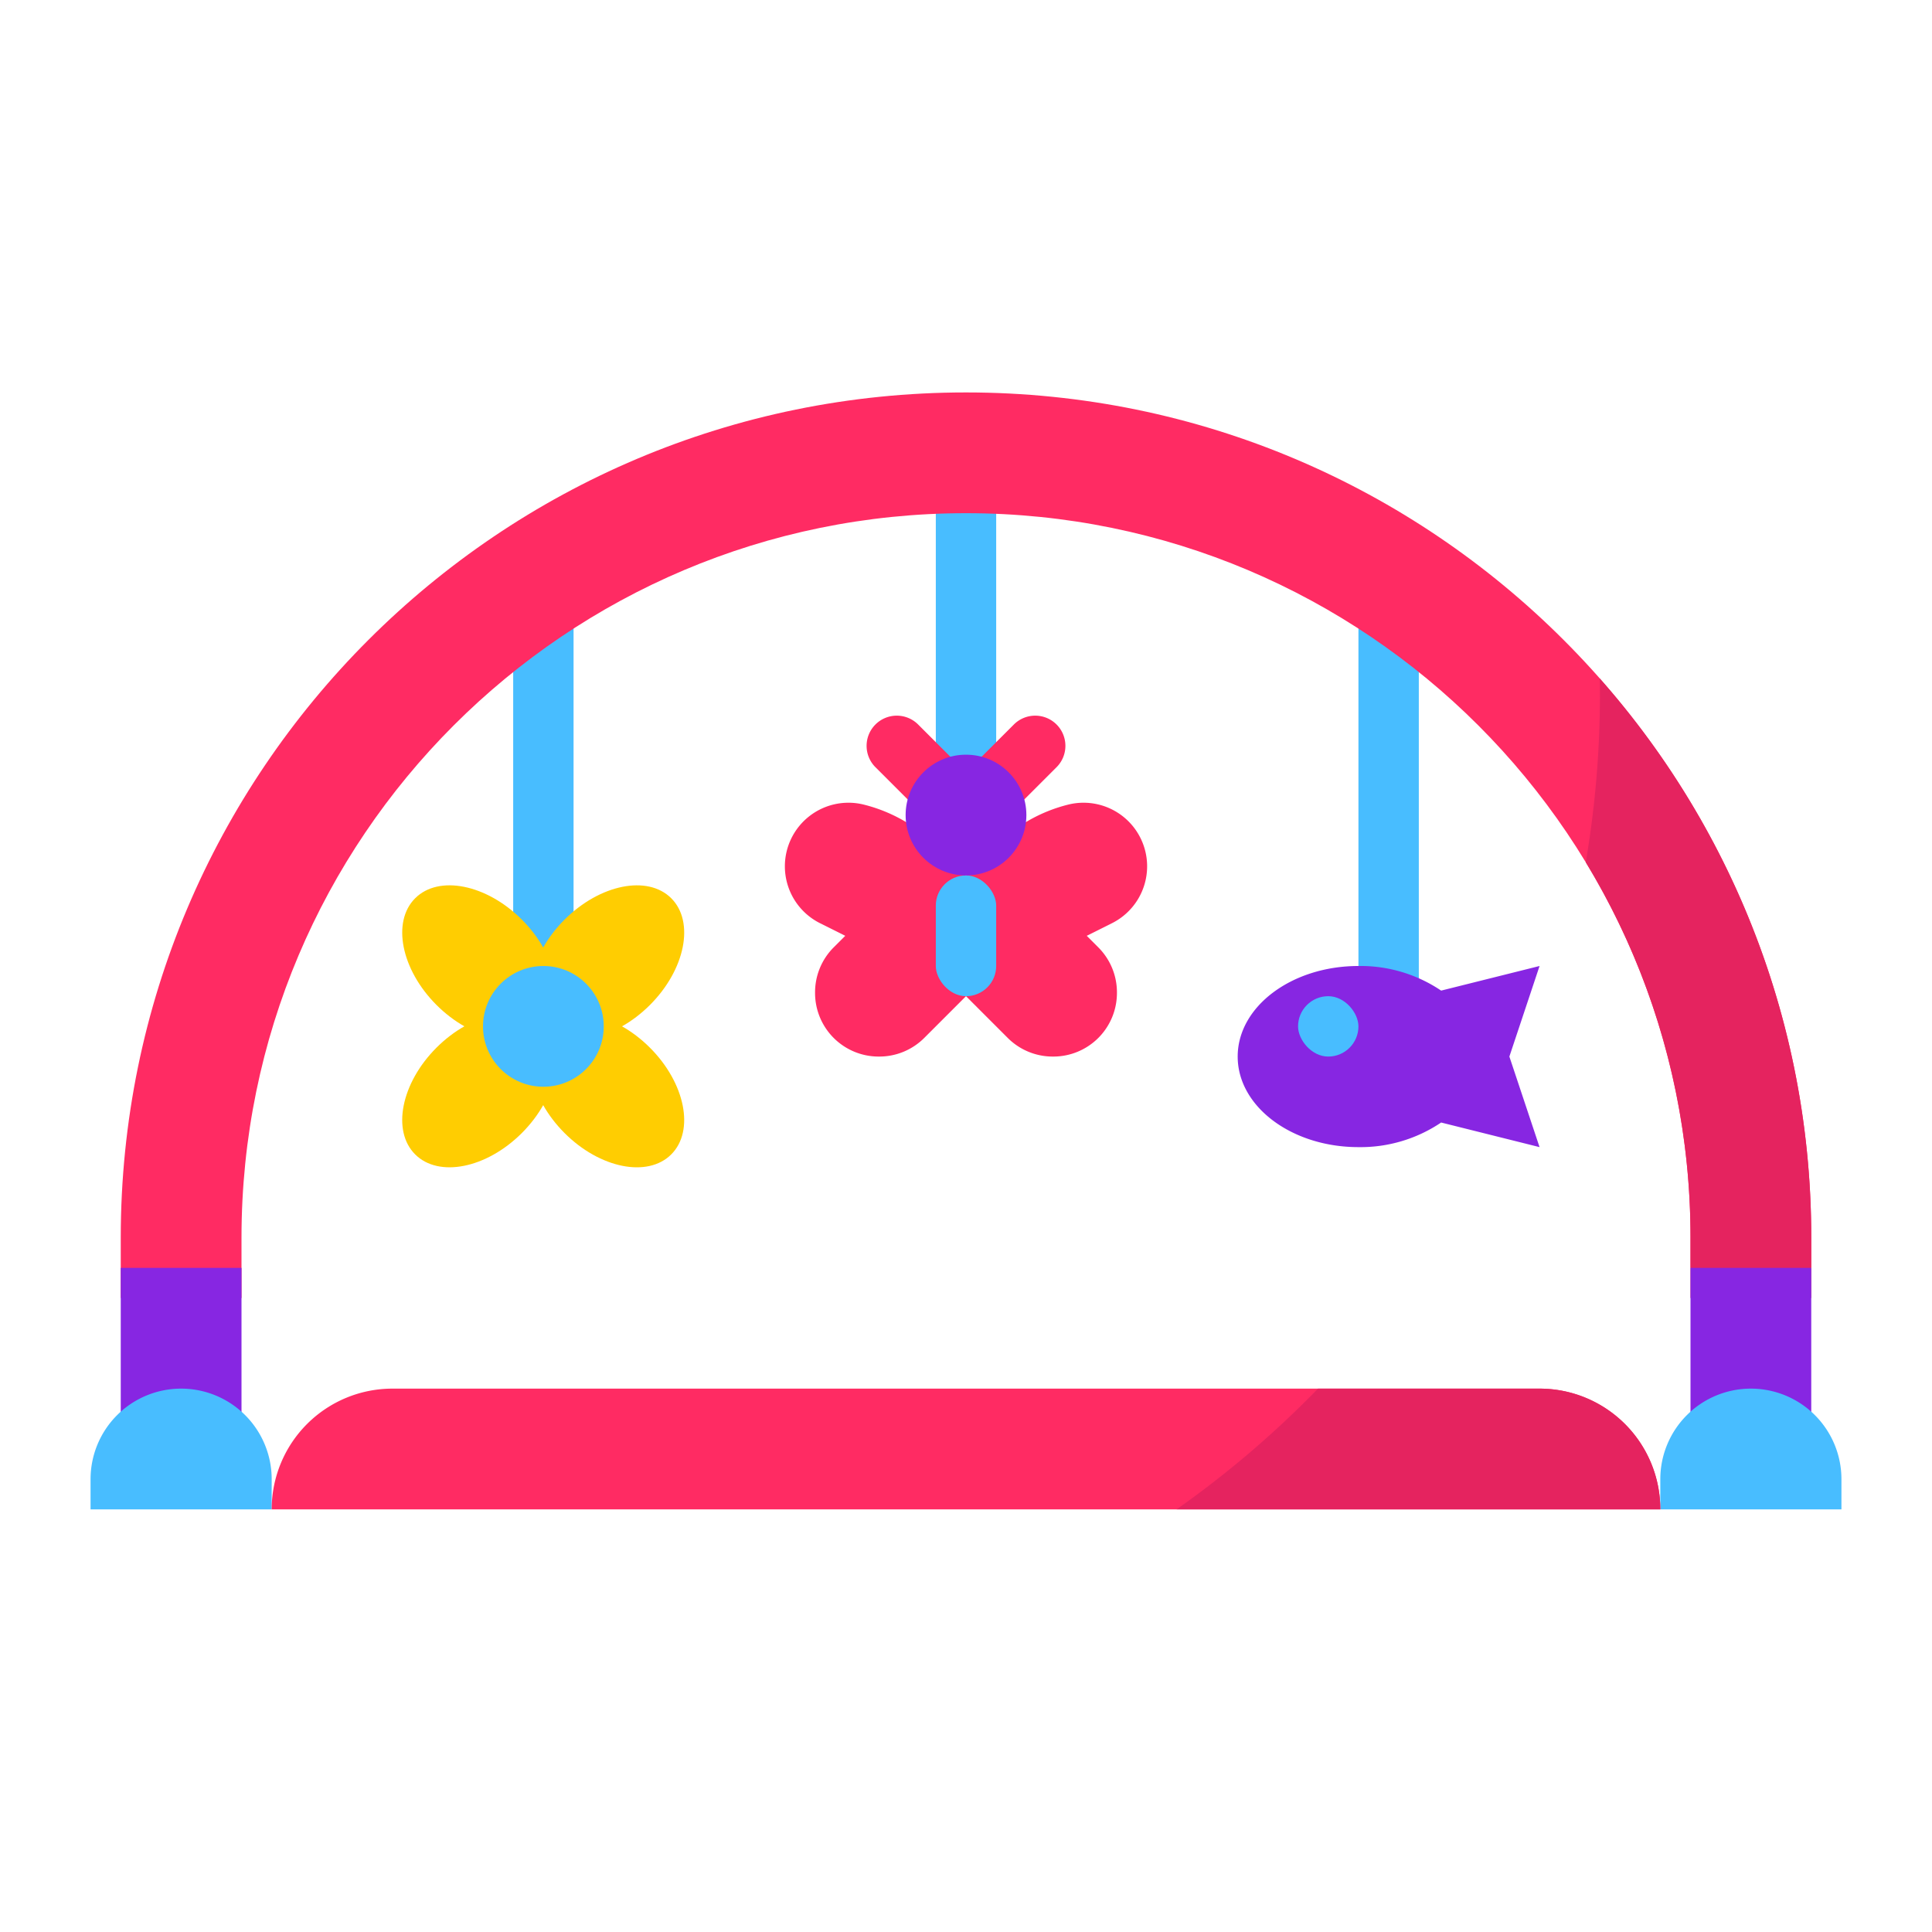 <svg height="512" viewBox="0 0 512 512" width="512" xmlns="http://www.w3.org/2000/svg"><g id="flat"><path d="m136 159.5h16v95h-16z" fill="#48bdff"/><path d="m248 112h16v104h-16z" fill="#48bdff"/><path d="m360 159.5h16v104.5h-16z" fill="#48bdff"/><path d="m256 264 11.064 11.064a16.854 16.854 0 0 0 11.917 4.936h.166a16.853 16.853 0 0 0 16.853-16.853v-.166a16.854 16.854 0 0 0 -4.936-11.917l-3.064-3.064 6.684-3.342a16.854 16.854 0 0 0 9.316-15.074 16.853 16.853 0 0 0 -20.94-16.349 41.155 41.155 0 0 0 -19.121 10.826l-7.939 7.939-7.939-7.939a41.155 41.155 0 0 0 -19.121-10.826 16.853 16.853 0 0 0 -20.94 16.349 16.854 16.854 0 0 0 9.316 15.074l6.684 3.342-3.064 3.064a16.854 16.854 0 0 0 -4.936 11.917v.166a16.853 16.853 0 0 0 16.853 16.853h.166a16.854 16.854 0 0 0 11.917-4.936z" fill="#ff2b63"/><rect fill="#48bdff" height="32" rx="8" width="16" x="248" y="232"/><g fill="#ffcd01"><ellipse cx="127.029" cy="255.029" rx="16" ry="24" transform="matrix(.707 -.707 .707 .707 -143.127 164.52)"/><ellipse cx="160.971" cy="255.029" rx="24" ry="16" transform="matrix(.707 -.707 .707 .707 -133.186 188.52)"/><ellipse cx="127.029" cy="288.971" rx="24" ry="16" transform="matrix(.707 -.707 .707 .707 -167.127 174.461)"/><ellipse cx="160.971" cy="288.971" rx="16" ry="24" transform="matrix(.707 -.707 .707 .707 -157.186 198.461)"/></g><circle cx="144" cy="272" fill="#48bdff" r="16"/><path d="m408 256-26.083 6.521a38.2 38.2 0 0 0 -21.917-6.521c-17.673 0-32 10.745-32 24s14.327 24 32 24a38.2 38.2 0 0 0 21.917-6.521l26.083 6.521-8-24z" fill="#8726e2"/><path d="m256 224a7.974 7.974 0 0 1 -5.657-2.343l-18.343-18.343a8 8 0 0 1 0-11.314 8 8 0 0 1 11.314 0l12.686 12.687 12.686-12.687a8 8 0 0 1 11.314 0 8 8 0 0 1 0 11.314l-18.343 18.343a7.974 7.974 0 0 1 -5.657 2.343z" fill="#ff2b63"/><circle cx="256" cy="216" fill="#8726e2" r="16"/><rect fill="#48bdff" height="16" rx="8" width="16" x="344" y="264"/><path d="m256 104c-123.712 0-224 100.288-224 224v16h32v-16c0-106.039 85.961-192 192-192s192 85.961 192 192v8h32v-8c0-123.712-100.288-224-224-224z" fill="#ff2b63"/><path d="m423.947 179.8c.022 1.4.053 2.8.053 4.2a265.738 265.738 0 0 1 -3.755 44.511 191.1 191.1 0 0 1 27.755 99.489v16h32v-16a223.134 223.134 0 0 0 -56.053-148.2z" fill="#e5235f"/><path d="m32 336h32v40h-32z" fill="#8726e2"/><path d="m24 400h48v-8a24 24 0 0 0 -24-24 24 24 0 0 0 -24 24z" fill="#48bdff"/><path d="m448 336h32v40h-32z" fill="#8726e2"/><path d="m440 400h48v-8a24 24 0 0 0 -24-24 24 24 0 0 0 -24 24z" fill="#48bdff"/><path d="m72 400h368a32 32 0 0 0 -32-32h-304a32 32 0 0 0 -32 32z" fill="#ff2b63"/><path d="m408 368h-58.71a265.351 265.351 0 0 1 -37.483 32h128.193a32 32 0 0 0 -32-32z" fill="#e5235f"/></g></svg>